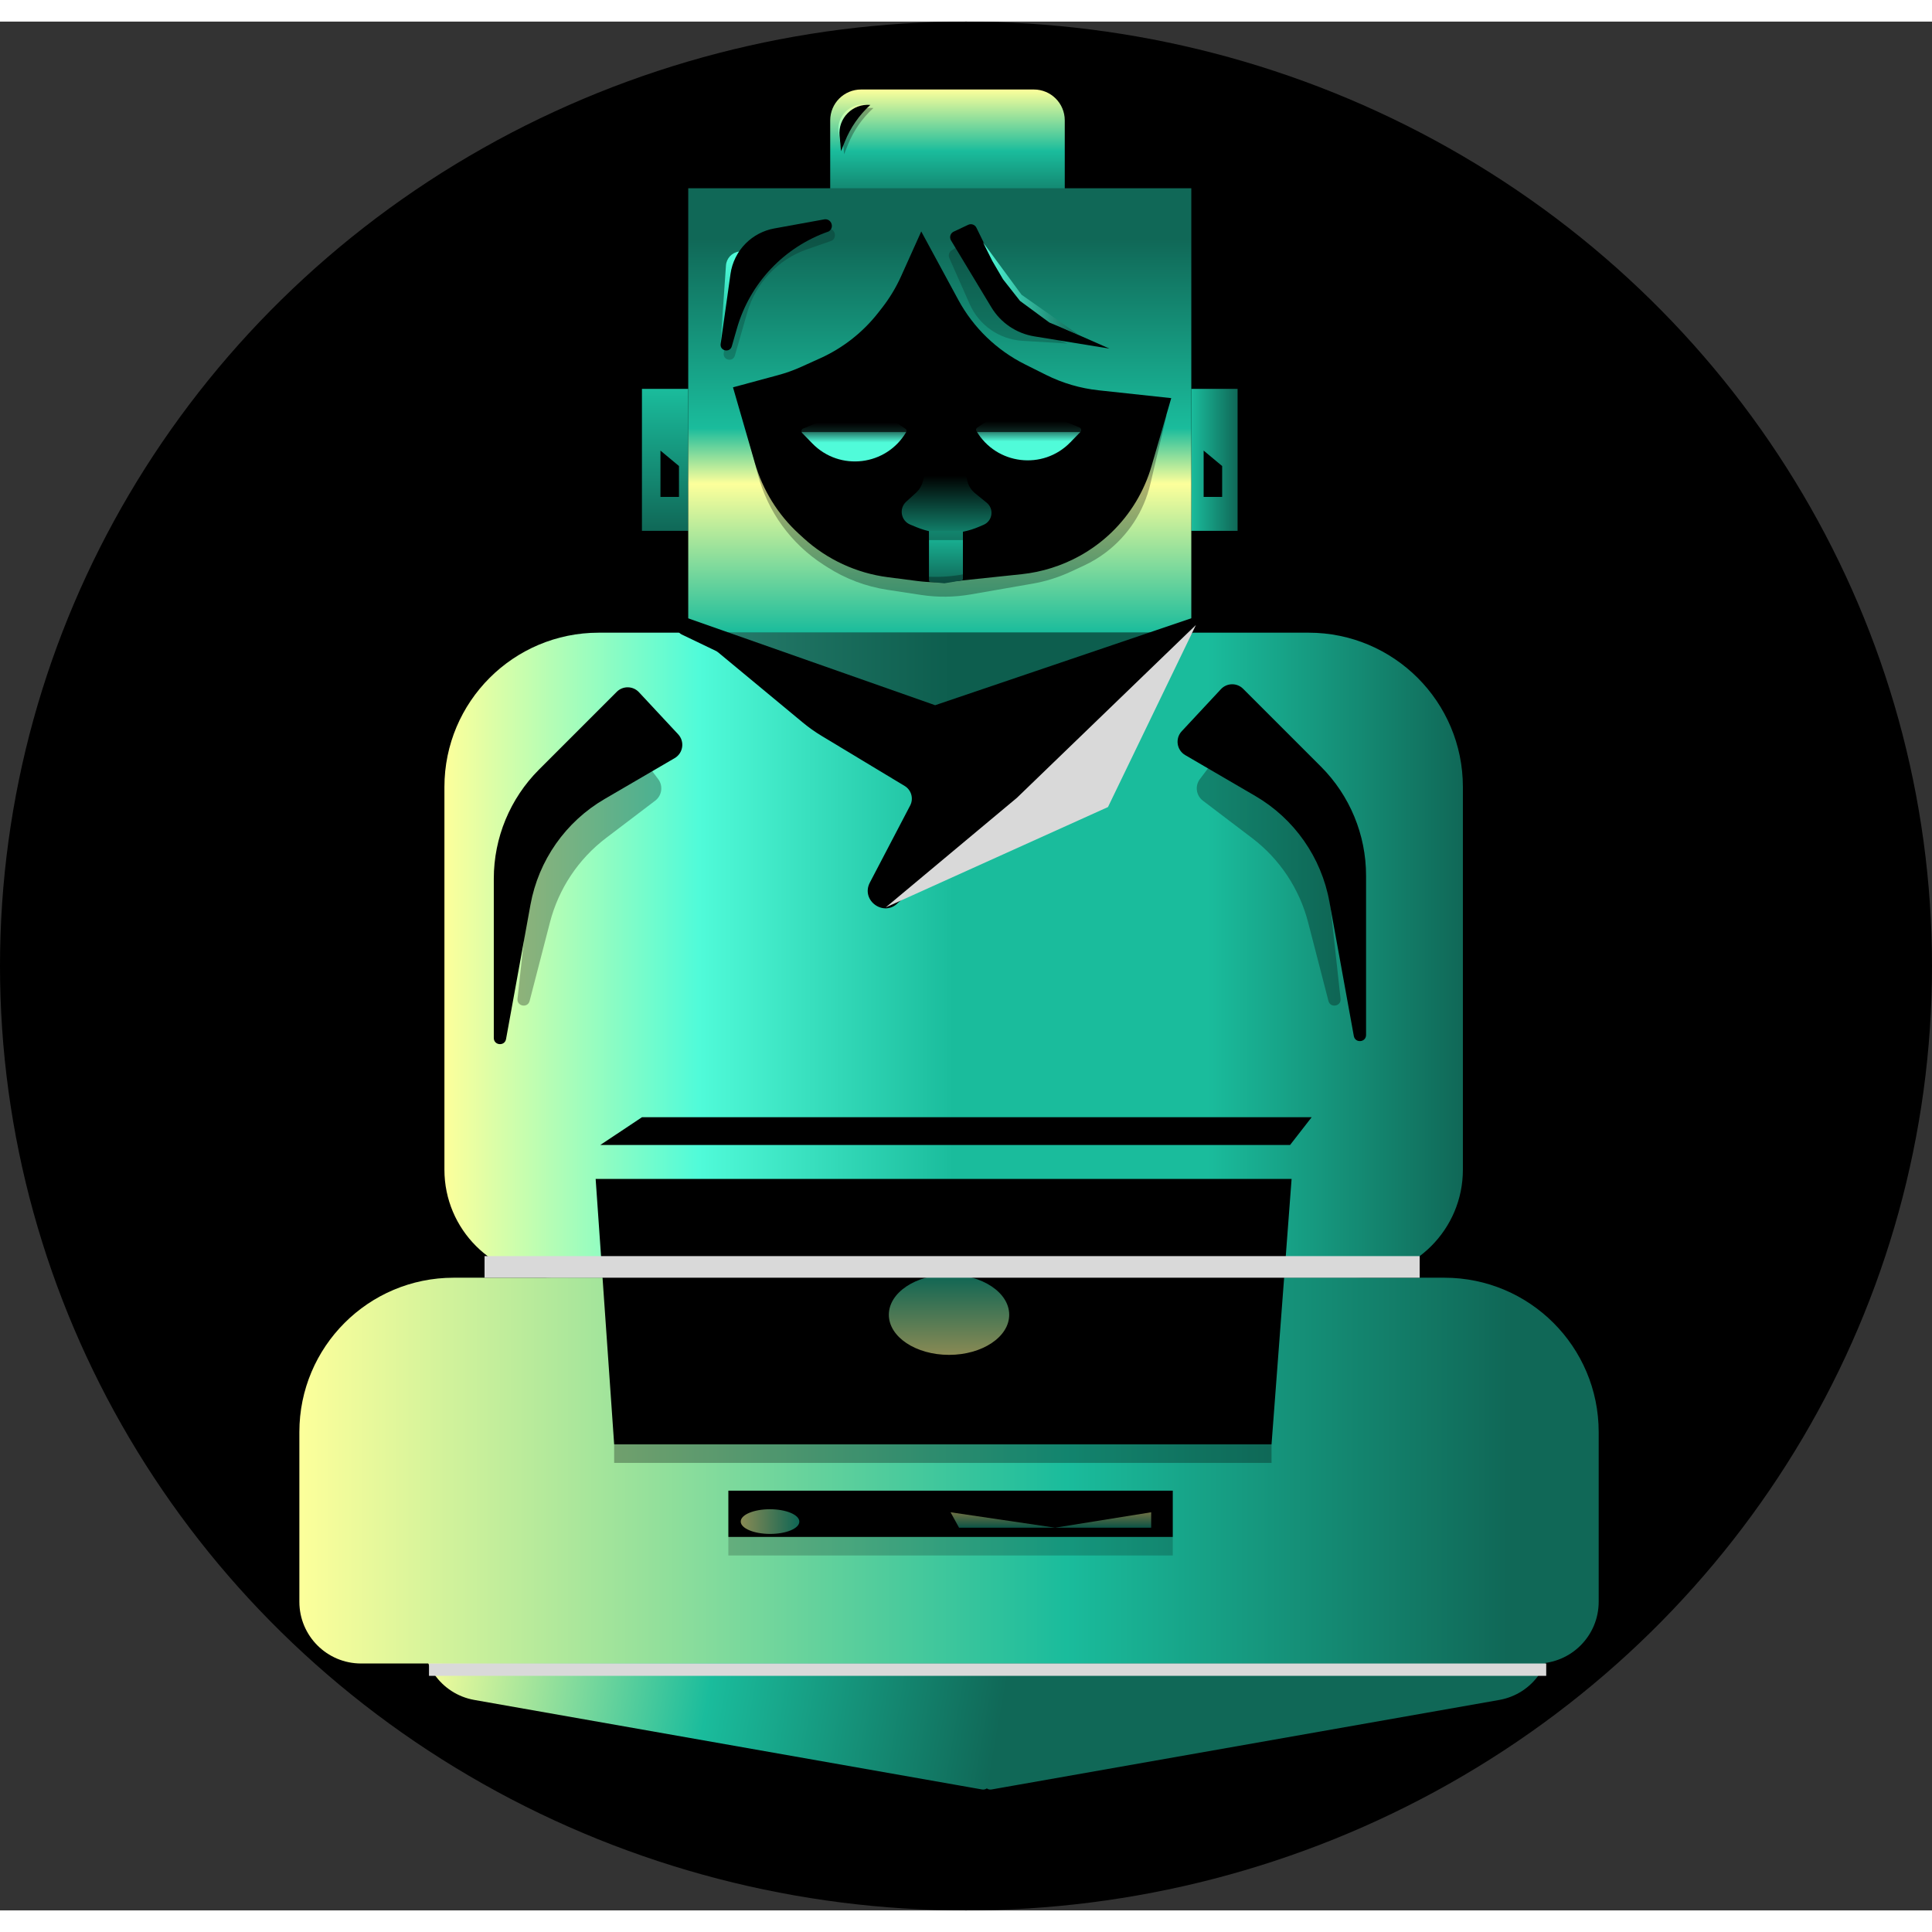 <svg width="120" height="120" viewBox="0 0 626 612" fill="none" xmlns="http://www.w3.org/2000/svg">
    <rect x="0" y="0" width="626" height="612" fill="#333333" stroke="none"/>
    <ellipse cx="313" cy="306" rx="313" ry="306" fill="black"/>
    <path d="M269 32C269 26.477 273.477 22 279 22H335C340.523 22 345 26.477 345 32V62H269V32Z" fill="url(#paint0_linear_0_1)"/>
    <rect x="386" y="119" width="15" height="46" fill="url(#paint1_linear_0_1)"/>
    <rect x="208" y="119" width="15" height="46" fill="url(#paint2_linear_0_1)"/>
    <path d="M223 54H386V198H304.5H223V54Z" fill="url(#paint3_linear_0_1)"/>
    <path d="M318.942 571.2C319.134 572.288 320.171 573.014 321.259 572.822L485.785 543.812C496.663 541.894 503.926 531.521 502.008 520.643L498.192 499L312 531.831L318.942 571.2Z" fill="url(#paint4_linear_0_1)"/>
    <path d="M320.539 571.2C320.347 572.288 319.31 573.014 318.222 572.822L153.696 543.812C142.818 541.894 135.555 531.521 137.473 520.643L141.289 499L327.481 531.831L320.539 571.2Z" fill="url(#paint5_linear_0_1)"/>
    <path d="M144 248C144 220.386 166.386 198 194 198H424C451.614 198 474 220.386 474 248V372C474 391.33 458.33 407 439 407H179C159.67 407 144 391.33 144 372V248Z" fill="url(#paint6_linear_0_1)"/>
    <rect x="199" y="461" width="213" height="18" fill="url(#paint7_linear_0_1)"/>
    <path d="M390 139L396 144V154H390V139Z" fill="black"/>
    <path d="M208 355H425L418 364H194.5L208 355Z" fill="black"/>
    <path d="M220.958 193.481C221.626 193.173 222.388 193.137 223.083 193.381L303 221.5L386.451 193.186C386.808 193.065 387.194 193.058 387.556 193.167V193.167C389.139 193.642 389.316 195.812 387.831 196.537L317.183 231.068C308.225 235.446 297.757 235.483 288.768 231.169L220.919 198.601C218.761 197.565 218.784 194.484 220.958 193.481V193.481Z" fill="black"/>
    <path d="M97 457C97 429.386 119.386 407 147 407H321.271H468C495.614 407 518 429.386 518 457V512C518 523.046 509.046 532 498 532H117C105.954 532 97 523.046 97 512V457Z" fill="url(#paint8_linear_0_1)"/>
    <path d="M237.5 118.5L252.109 114.552C254.699 113.852 257.228 112.944 259.672 111.839L265.785 109.073C273.152 105.741 279.6 100.672 284.578 94.3L285.783 92.758C288.252 89.597 290.332 86.151 291.978 82.494L298.5 68L310.493 90.141C315.379 99.162 322.922 106.461 332.097 111.049L338.946 114.473C344.272 117.136 350.032 118.827 355.953 119.464L379.5 122L373.12 144.012C370.748 152.194 366.273 159.612 360.141 165.525V165.525C357.06 168.495 353.568 171.066 349.821 173.133V173.133C344.035 176.326 337.614 178.356 331.041 179.048L308.824 181.387C304.955 181.794 301.051 181.748 297.192 181.251L287.684 180.024C277.477 178.707 267.925 174.272 260.332 167.325L258.87 165.987C252.088 159.783 247.148 151.829 244.592 143L237.5 118.5Z" fill="black"/>
    <path d="M225 198L301.5 223.5L387 196H388.5L368 215.5L347.703 238.444C345.904 240.478 343.942 242.362 341.837 244.077L291 285.5V285.5C286.466 290.277 278.799 284.796 281.852 278.96L294.904 254.006C296.082 251.755 295.303 248.977 293.128 247.665L266.208 231.434C264.072 230.147 262.036 228.701 260.116 227.109L225 198Z" fill="black"/>
    <path d="M280.852 123.353L293.408 131.947C293.742 132.176 293.842 132.623 293.638 132.972V132.972C287.211 143.969 272.07 145.81 263.195 136.672L259.938 133.319C259.489 132.856 259.649 132.085 260.246 131.84L280.852 123.353Z" fill="url(#paint9_linear_0_1)"/>
    <rect x="236" y="476" width="144" height="15" fill="black"/>
    <path d="M310.746 488H373V483L341.873 488L308 483L310.746 488Z" fill="url(#paint10_linear_0_1)" fill-opacity="0.44"/>
    <ellipse cx="249.504" cy="486.017" rx="3.999" ry="9.496" transform="rotate(-89.89 249.504 486.017)" fill="url(#paint11_linear_0_1)" fill-opacity="0.54"/>
    <path d="M299.215 148.267C301.222 140.883 311.796 141.179 313.387 148.664V148.664C313.734 150.293 314.627 151.755 315.919 152.806L319.702 155.884C322.166 157.888 321.619 161.792 318.699 163.042L317.192 163.688C310.751 166.446 303.471 166.495 296.993 163.825L294.928 162.974C291.904 161.728 291.206 157.757 293.624 155.553L296.81 152.651C297.863 151.691 298.621 150.451 298.995 149.076L299.215 148.267Z" fill="url(#paint12_linear_0_1)"/>
    <path d="M301 165H312V180.576C312 180.821 311.823 181.029 311.582 181.07L306 182L301.45 181.545C301.195 181.519 301 181.304 301 181.048V165Z" fill="url(#paint13_linear_0_1)"/>
    <path d="M163.968 329.677C163.532 332.075 160 331.757 160 329.319L160 277.711C160 264.45 165.268 251.732 174.645 242.355L199.837 217.163C201.839 215.161 205.101 215.219 207.031 217.289L219.736 230.924C221.921 233.269 221.366 237.036 218.597 238.652L195.882 251.902C183.264 259.263 174.496 271.774 171.882 286.147L163.968 329.677Z" fill="black"/>
    <path d="M438.662 328.693C439.098 331.091 442.63 330.772 442.63 328.335L442.629 276.726C442.629 263.465 437.362 250.748 427.985 241.371L402.792 216.178C400.791 214.177 397.528 214.234 395.599 216.305L382.894 229.94C380.708 232.285 381.263 236.052 384.032 237.667L406.747 250.918C419.366 258.278 428.134 270.789 430.747 285.162L438.662 328.693Z" fill="black"/>
    <path d="M329.148 123L316.592 131.595C316.258 131.823 316.158 132.27 316.362 132.619V132.619C322.789 143.617 337.93 145.457 346.805 136.32L350.062 132.966C350.511 132.503 350.351 131.733 349.754 131.487L329.148 123Z" fill="url(#paint14_linear_0_1)"/>
    <path d="M193 375H418.5L412 461H199L193 375Z" fill="black"/>
    <ellipse cx="307.5" cy="419" rx="19.5" ry="13" fill="url(#paint15_linear_0_1)" fill-opacity="0.54"/>
    <path d="M335.131 101.988C329.338 101.044 324.253 97.604 321.222 92.578L308.145 70.899C307.533 69.883 307.933 68.561 309.006 68.056L313.72 65.838C314.708 65.373 315.886 65.786 316.367 66.766L320.971 76.145C326.157 86.709 334.902 95.105 345.668 99.856L359.5 105.96L335.131 101.988Z" fill="black"/>
    <path d="M214 139L220 144V154H214V139Z" fill="black"/>
    <g style="mix-blend-mode:multiply">
    <rect x="236" y="491" width="144" height="6" fill="black" fill-opacity="0.2"/>
    </g>
    <g style="mix-blend-mode:multiply">
    <rect x="199" y="461" width="213" height="6" fill="black" fill-opacity="0.3"/>
    </g>
    <g style="mix-blend-mode:multiply">
    <path d="M139 532H501V536H139V532Z" fill="#D9D9D9"/>
    </g>
    <g style="mix-blend-mode:multiply">
    <path d="M232.5 198H303.5H374.5L347.5 228.5L264 224.5L232.5 198Z" fill="black" fill-opacity="0.5"/>
    </g>
    <g style="mix-blend-mode:multiply">
    <path d="M430.44 317.328C431.061 319.73 434.634 319.076 434.364 316.609L431.102 286.831C429.999 276.765 425.866 267.271 419.249 259.605L401.348 238.865C399.269 236.457 395.5 236.577 393.578 239.111L388.789 245.428C387.122 247.627 387.552 250.761 389.749 252.43L405.685 264.536C414.634 271.335 421.032 280.951 423.846 291.832L430.44 317.328Z" fill="black" fill-opacity="0.3"/>
    </g>
    <g style="mix-blend-mode:multiply">
    <path d="M171.607 317.328C170.985 319.73 167.412 319.076 167.682 316.609L170.945 286.831C172.047 276.765 176.18 267.271 182.797 259.605L200.698 238.865C202.777 236.457 206.546 236.577 208.468 239.111L213.257 245.428C214.924 247.627 214.494 250.761 212.297 252.43L196.361 264.536C187.412 271.335 181.014 280.951 178.2 291.832L171.607 317.328Z" fill="black" fill-opacity="0.3"/>
    </g>
    <g style="mix-blend-mode:multiply">
    <path d="M329.5 251.5L387.5 195.5L359 254.5L287 287L329.5 251.5Z" fill="#D9D9D9"/>
    </g>
    <g style="mix-blend-mode:multiply">
    <rect x="301" y="165" width="11" height="3" fill="black" fill-opacity="0.3"/>
    </g>
    <g style="mix-blend-mode:multiply">
    <rect x="157" y="400" width="303" height="7" fill="#D9D9D9"/>
    </g>
    <g style="mix-blend-mode:multiply">
    <rect x="259" y="129" width="35" height="4" fill="black" fill-opacity="0.7"/>
    </g>
    <g style="mix-blend-mode:multiply">
    <rect x="316" y="129" width="35" height="4" fill="black" fill-opacity="0.7"/>
    </g>
    <g style="mix-blend-mode:multiply">
    <path d="M242.638 74.862C245.153 72.347 248.375 70.659 251.874 70.023L268.026 67.086C270.352 66.663 271.527 69.784 269.5 71V71L261.481 73.789C252.087 77.057 244.867 84.686 242.123 94.245L238.111 108.218C237.485 110.396 234.244 109.751 234.5 107.5V107.5L237.687 84.795C238.214 81.034 239.953 77.547 242.638 74.862V74.862Z" fill="black" fill-opacity="0.2"/>
    </g>
    <g style="mix-blend-mode:multiply">
    <path d="M331.271 103.425C323.812 102.968 317.229 98.39 314.205 91.556L307.591 76.613C307.19 75.707 307.514 74.642 308.352 74.113L312.096 71.749C313.194 71.055 314.655 71.588 315.065 72.819V72.819C319.704 86.721 330.245 98.001 343.838 103.481L345.925 104.322L331.271 103.425Z" fill="black" fill-opacity="0.2"/>
    </g>
    <g style="mix-blend-mode:lighten">
    <path d="M235.223 79.022C235.384 76.686 237.176 74.79 239.5 74.5V74.5L238 78L235.5 94L234.5 101.5L233.5 104L235.223 79.022Z" fill="url(#paint16_linear_0_1)"/>
    </g>
    <path d="M241.638 71.862C244.153 69.347 247.375 67.659 250.874 67.023L267.026 64.086C269.352 63.663 270.527 66.784 268.5 68V68V68C254.078 73.016 242.994 84.729 238.78 99.406L237.111 105.218C236.485 107.396 233.244 106.751 233.5 104.5V104.5L236.687 81.795C237.214 78.034 238.953 74.547 241.638 71.862V71.862Z" fill="black"/>
    <g style="mix-blend-mode:lighten">
    <path d="M318.5 71.5L331 88.5L349.5 101.5L340 97.5L330.5 90.5L325 83.5L321.5 77.5L318.5 71.5Z" fill="url(#paint17_linear_0_1)"/>
    </g>
    <g style="mix-blend-mode:multiply">
    <path d="M273.031 37.997C272.495 32.28 277.281 27.48 283 28V28V28C279.381 31.29 276.556 35.36 274.739 39.901L273.5 43L273.031 37.997Z" fill="black" fill-opacity="0.3"/>
    </g>
    <g style="mix-blend-mode:lighten">
    <path d="M271.726 36.046C270.882 30.643 275.62 26.022 281 27V27V27C277.432 29.595 274.814 33.288 273.546 37.514L272.5 41L271.726 36.046Z" fill="url(#paint18_linear_0_1)"/>
    </g>
    <path d="M272.031 36.997C271.495 31.28 276.281 26.48 282 27V27V27C278.381 30.29 275.556 34.36 273.739 38.901L272.5 42L272.031 36.997Z" fill="black"/>
    <g style="mix-blend-mode:multiply">
    <path d="M240.5 127.5V127.5C245.429 124.296 252.048 126.847 253.552 132.53L254.688 136.823C254.896 137.605 255.183 138.365 255.545 139.089L260.022 148.044C262.978 153.956 267.077 159.223 272.082 163.541L290 179L298.772 179.747C308.385 180.565 318.029 178.584 326.542 174.044L340.171 166.775C347.285 162.981 353.376 157.524 357.924 150.867L371.5 131L378 127.5L372.719 149.868C370.638 158.68 365.554 166.493 358.341 171.966V171.966C356.12 173.65 353.725 175.092 351.197 176.266L346.986 178.221C343.013 180.066 338.814 181.38 334.498 182.131L314.54 185.602C309.215 186.528 303.776 186.584 298.433 185.769L287.51 184.103C280.581 183.046 273.951 180.544 268.052 176.76L266.898 176.019C256.352 169.254 248.731 158.776 245.542 146.659L240.5 127.5Z" fill="black" fill-opacity="0.3"/>
    </g>
    <defs>
    <linearGradient id="paint0_linear_0_1" x1="307" y1="22" x2="307" y2="62" gradientUnits="userSpaceOnUse">
    <stop stop-color="#FDFF9B"/>
    <stop offset="0.5" stop-color="#1ABC9C"/>
    <stop offset="1" stop-color="#106857"/>
    </linearGradient>
    <linearGradient id="paint1_linear_0_1" x1="401" y1="142" x2="386" y2="142" gradientUnits="userSpaceOnUse">
    <stop stop-color="#106857"/>
    <stop offset="1" stop-color="#1ABC9C"/>
    </linearGradient>
    <linearGradient id="paint2_linear_0_1" x1="215.5" y1="165" x2="215.5" y2="119" gradientUnits="userSpaceOnUse">
    <stop stop-color="#106857"/>
    <stop offset="1" stop-color="#1ABC9C"/>
    </linearGradient>
    <linearGradient id="paint3_linear_0_1" x1="304.5" y1="54" x2="304.5" y2="198" gradientUnits="userSpaceOnUse">
    <stop offset="0.115" stop-color="#106857"/>
    <stop offset="0.54" stop-color="#1ABC9C"/>
    <stop offset="0.665" stop-color="#FDFF9B"/>
    <stop offset="1" stop-color="#1ABC9C"/>
    </linearGradient>
    <linearGradient id="paint4_linear_0_1" x1="501.837" y1="519.67" x2="315.645" y2="552.5" gradientUnits="userSpaceOnUse">
    <stop stop-color="#106857"/>
    <stop offset="1" stop-color="#106857"/>
    </linearGradient>
    <linearGradient id="paint5_linear_0_1" x1="137.645" y1="519.67" x2="323.837" y2="552.5" gradientUnits="userSpaceOnUse">
    <stop stop-color="#FDFF9B"/>
    <stop offset="0.5" stop-color="#1ABC9C"/>
    <stop offset="1" stop-color="#106857"/>
    </linearGradient>
    <linearGradient id="paint6_linear_0_1" x1="144" y1="302.5" x2="474" y2="302.5" gradientUnits="userSpaceOnUse">
    <stop stop-color="#FDFF9B"/>
    <stop offset="0.25" stop-color="#50FBD9"/>
    <stop offset="0.5" stop-color="#1ABC9C"/>
    <stop offset="0.75" stop-color="#1ABC9C"/>
    <stop offset="1" stop-color="#106857"/>
    </linearGradient>
    <linearGradient id="paint7_linear_0_1" x1="305.5" y1="461" x2="305.5" y2="479" gradientUnits="userSpaceOnUse">
    <stop stop-color="#106857"/>
    <stop offset="1" stop-color="#1ABC9C"/>
    </linearGradient>
    <linearGradient id="paint8_linear_0_1" x1="97" y1="469.5" x2="518" y2="469.5" gradientUnits="userSpaceOnUse">
    <stop stop-color="#FDFF9B"/>
    <stop offset="0.59" stop-color="#1ABC9C"/>
    <stop offset="0.93" stop-color="#106857"/>
    </linearGradient>
    <linearGradient id="paint9_linear_0_1" x1="275.352" y1="140" x2="275.352" y2="125" gradientUnits="userSpaceOnUse">
    <stop offset="0.24" stop-color="#50FBD9"/>
    <stop offset="0.675"/>
    </linearGradient>
    <linearGradient id="paint10_linear_0_1" x1="340.5" y1="483" x2="340.5" y2="488" gradientUnits="userSpaceOnUse">
    <stop stop-color="#FDFF9B"/>
    <stop offset="1" stop-color="#1ABC9C"/>
    </linearGradient>
    <linearGradient id="paint11_linear_0_1" x1="249.525" y1="476.521" x2="249.625" y2="495.513" gradientUnits="userSpaceOnUse">
    <stop stop-color="#FDFF9B"/>
    <stop offset="1" stop-color="#1ABC9C"/>
    </linearGradient>
    <linearGradient id="paint12_linear_0_1" x1="307.104" y1="174.182" x2="307.102" y2="119.191" gradientUnits="userSpaceOnUse">
    <stop stop-color="#1ABC9C"/>
    <stop offset="0.492"/>
    </linearGradient>
    <linearGradient id="paint13_linear_0_1" x1="306.5" y1="165" x2="306.5" y2="182" gradientUnits="userSpaceOnUse">
    <stop stop-color="#1ABC9C"/>
    <stop offset="1" stop-color="#106857"/>
    </linearGradient>
    <linearGradient id="paint14_linear_0_1" x1="334.648" y1="139.647" x2="334.648" y2="124.647" gradientUnits="userSpaceOnUse">
    <stop offset="0.24" stop-color="#50FBD9"/>
    <stop offset="0.675"/>
    </linearGradient>
    <linearGradient id="paint15_linear_0_1" x1="307.5" y1="432" x2="307.5" y2="406" gradientUnits="userSpaceOnUse">
    <stop stop-color="#FDFF9B"/>
    <stop offset="1" stop-color="#1ABC9C"/>
    </linearGradient>
    <linearGradient id="paint16_linear_0_1" x1="235.75" y1="77" x2="235.75" y2="103" gradientUnits="userSpaceOnUse">
    <stop stop-color="#50FBD9"/>
    <stop offset="1" stop-color="#1ABC9C"/>
    </linearGradient>
    <linearGradient id="paint17_linear_0_1" x1="318.5" y1="86.5" x2="349.5" y2="86.5" gradientUnits="userSpaceOnUse">
    <stop stop-color="#50FBD9"/>
    <stop offset="1" stop-color="#106857"/>
    </linearGradient>
    <linearGradient id="paint18_linear_0_1" x1="275.5" y1="25" x2="275.5" y2="41" gradientUnits="userSpaceOnUse">
    <stop stop-color="#FDFF9B"/>
    <stop offset="1" stop-color="#50FBD9"/>
    </linearGradient>
    </defs>
</svg>